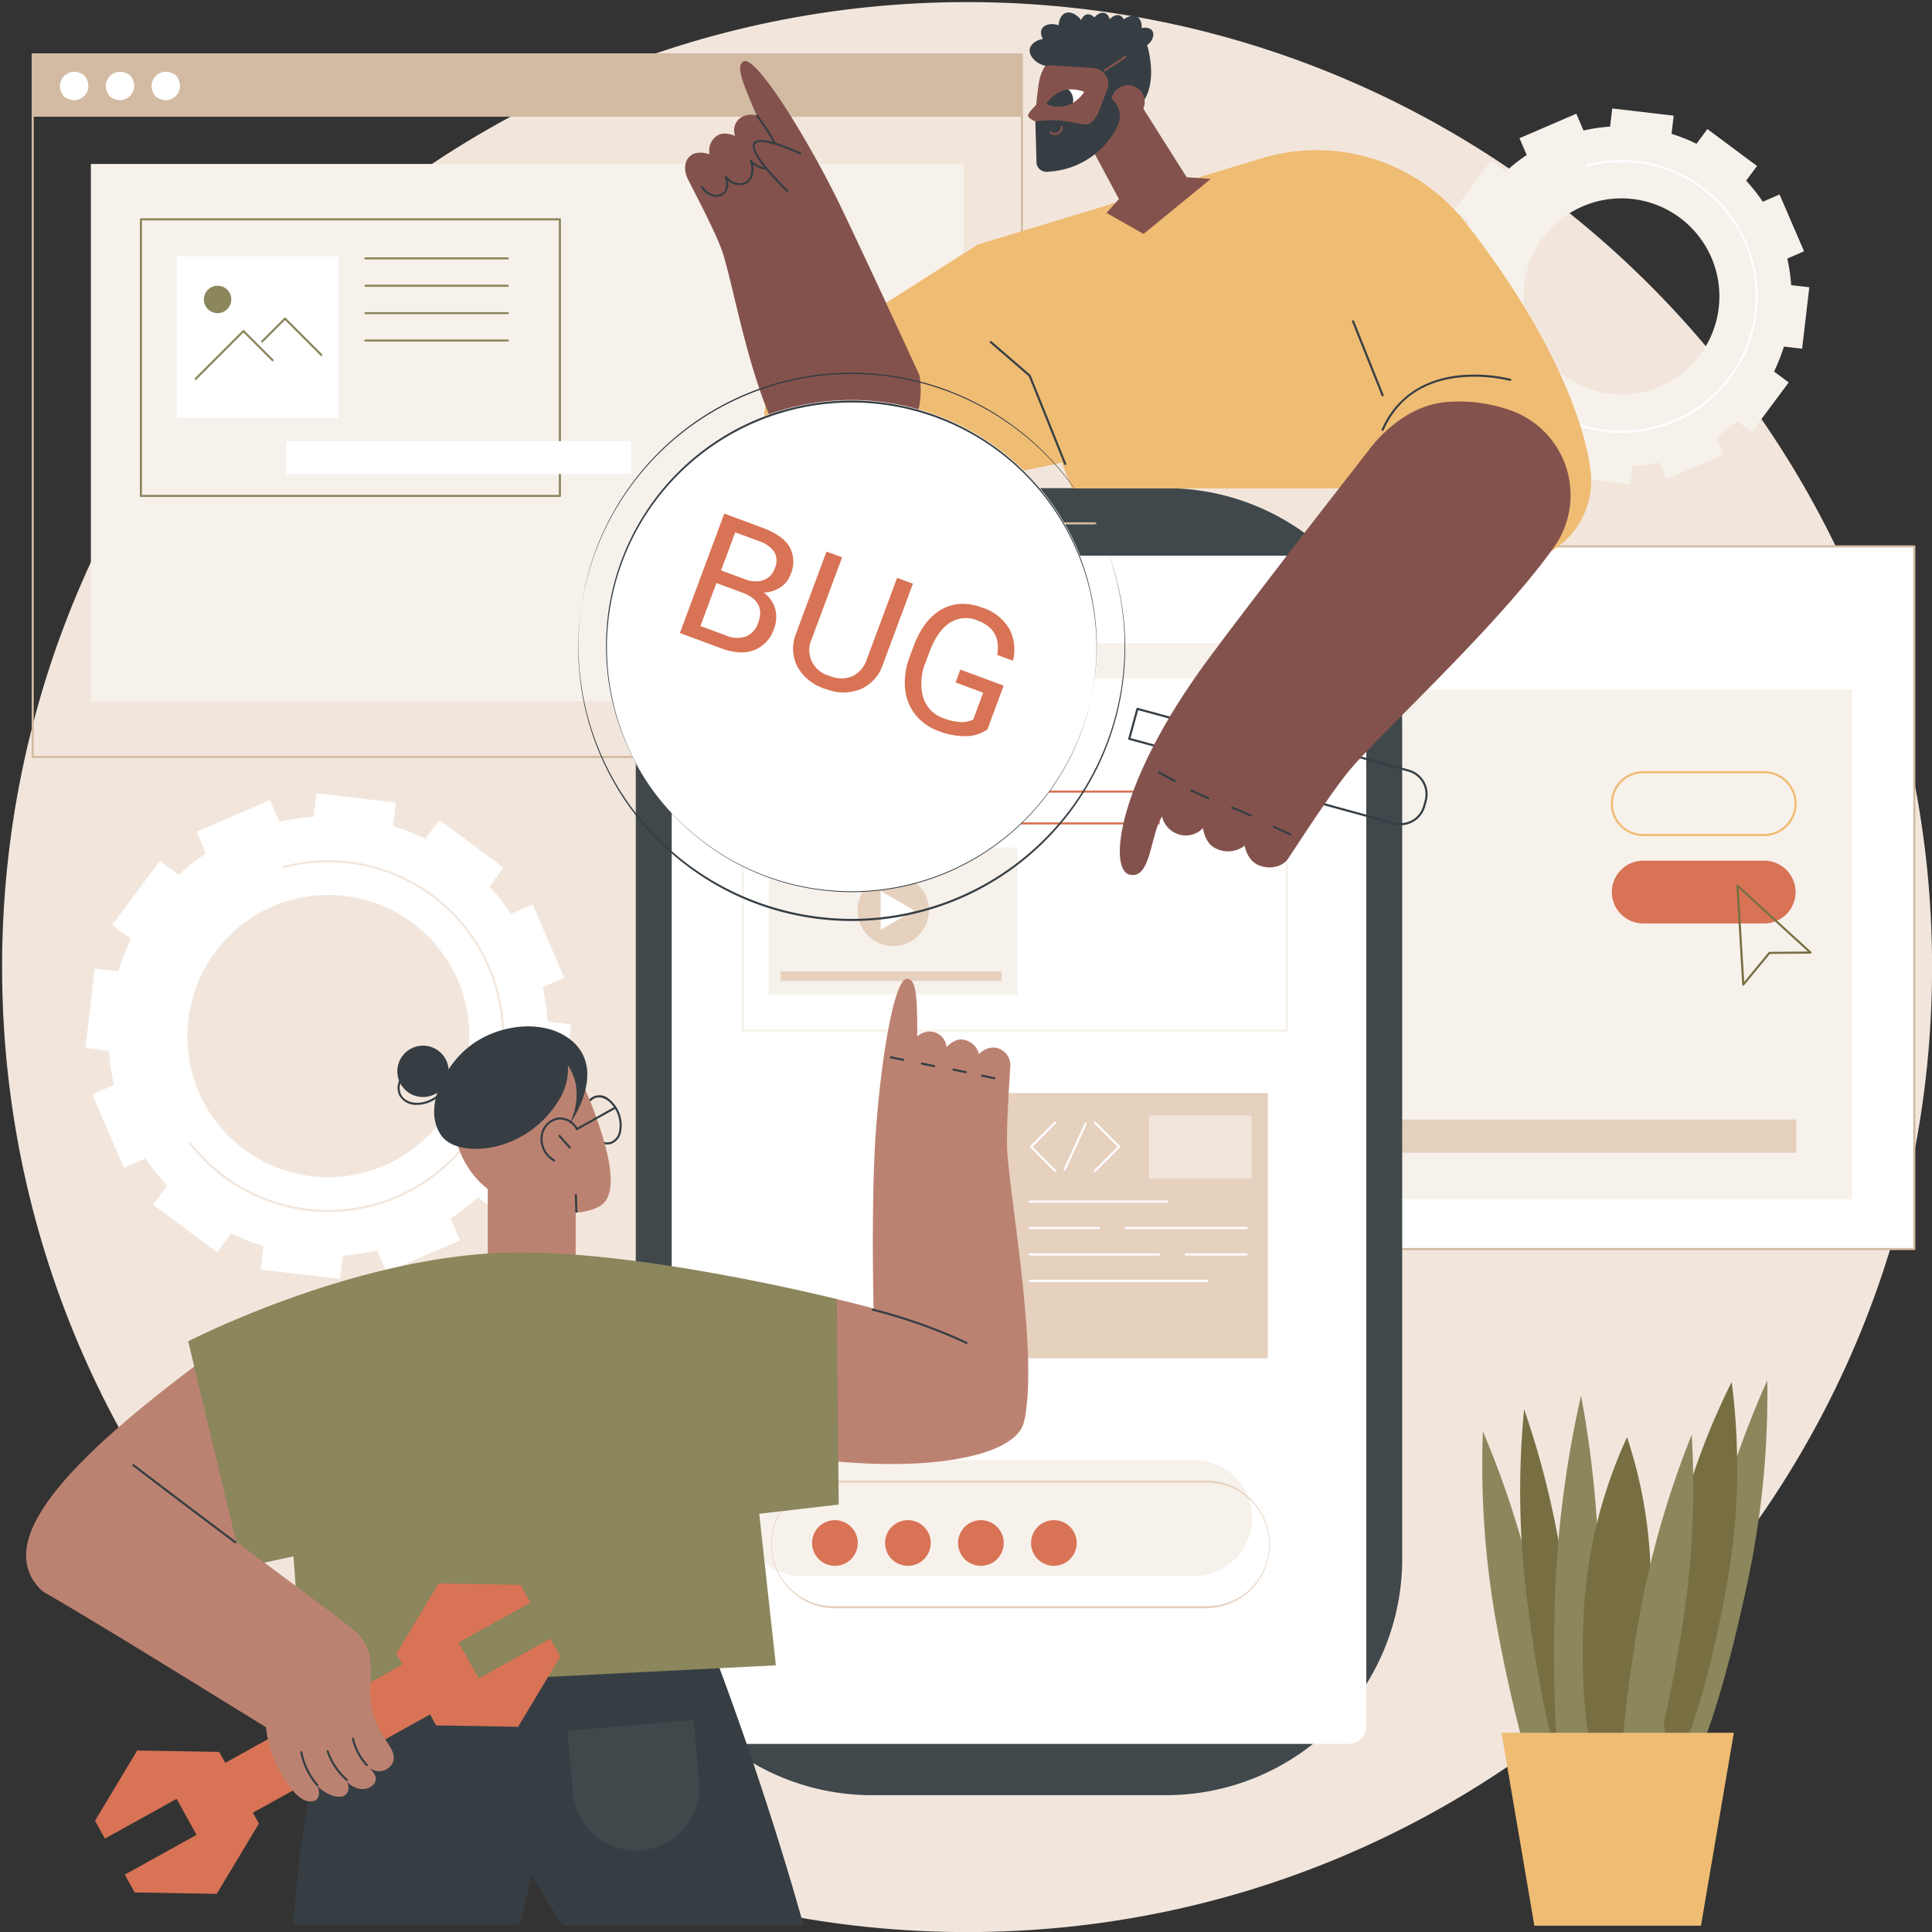 <svg xmlns="http://www.w3.org/2000/svg" xmlns:xlink="http://www.w3.org/1999/xlink" width="460" height="460" viewBox="0 0 460 460">
  <rect x="0" y="0" width="460" height="460" fill="#333333" stroke="none"/>
  <defs>
    <clipPath id="clip-path">
      <rect id="Rectangle_5621" data-name="Rectangle 5621" width="460" height="460" transform="translate(-0.498 -0.498)" fill="none"/>
    </clipPath>
    <clipPath id="clip-path-2">
      <path id="Path_49227" data-name="Path 49227" d="M993.959,83.041a8.214,8.214,0,0,0-3.982,3.193,7.1,7.1,0,0,0,9.077-2.886,8.857,8.857,0,0,0-3.132-.6,6.471,6.471,0,0,0-1.963.289" transform="translate(-989.977 -82.752)" fill="none"/>
    </clipPath>
  </defs>
  <g id="Group_38413" data-name="Group 38413" transform="translate(0.498 0.498)">
    <g id="Group_38408" data-name="Group 38408">
      <g id="Group_38407" data-name="Group 38407" clip-path="url(#clip-path)">
        <path id="Path_49120" data-name="Path 49120" d="M459.52,229.76c0,126.893-102.867,229.76-229.76,229.76S0,356.653,0,229.76,102.867,0,229.76,0,459.52,102.867,459.52,229.76" fill="#f2e6dc"/>
        <path id="Path_49121" data-name="Path 49121" d="M88.236,839.383l5.163-2.227a51.942,51.942,0,0,0,5.12,6.483l-3.356,4.507,15.263,11.366,3.364-4.517a52.673,52.673,0,0,0,7.671,3.049l-.654,5.594,18.9,2.211.653-5.581a51.916,51.916,0,0,0,8.173-1.2l2.227,5.164,17.474-7.535-2.227-5.163a51.961,51.961,0,0,0,6.482-5.12L177,849.768,188.363,834.5l-4.517-3.364a52.65,52.65,0,0,0,3.049-7.672l5.594.654,2.211-18.9-5.581-.653a51.965,51.965,0,0,0-1.2-8.173l5.163-2.227L185.547,776.7l-5.163,2.227a51.961,51.961,0,0,0-5.12-6.483l3.356-4.507-15.263-11.366-3.364,4.517a52.647,52.647,0,0,0-7.671-3.049l.654-5.594-18.9-2.211-.653,5.581a51.937,51.937,0,0,0-8.173,1.2l-2.227-5.163-17.474,7.535,2.227,5.163a51.976,51.976,0,0,0-6.482,5.12l-4.507-3.356L85.42,781.574l4.517,3.364a52.658,52.658,0,0,0-3.049,7.671l-5.594-.654-2.211,18.9,5.581.653a51.954,51.954,0,0,0,1.2,8.173L80.7,821.908Zm36.366-62.62a33.6,33.6,0,1,1-18.116,45.586A33.726,33.726,0,0,1,124.6,776.762" transform="translate(-59.225 -561.845)" fill="#fff"/>
        <path id="Path_49122" data-name="Path 49122" d="M210.583,897.414A41.834,41.834,0,0,1,177.54,881.27a.251.251,0,1,1,.4-.308A41.382,41.382,0,1,0,200.074,815.5a.251.251,0,0,1-.128-.486,41.883,41.883,0,1,1,10.637,82.4" transform="translate(-132.919 -609.334)" fill="#f2e6dc"/>
        <path id="Path_49123" data-name="Path 49123" d="M1364.277,169.85l4-1.724a40.24,40.24,0,0,0,3.963,5.018l-2.6,3.489,11.815,8.8,2.6-3.5a40.792,40.792,0,0,0,5.938,2.36l-.506,4.33,14.631,1.712.505-4.32a40.264,40.264,0,0,0,6.327-.929l1.724,4,13.527-5.833-1.724-4a40.2,40.2,0,0,0,5.018-3.963l3.489,2.6,8.8-11.815-3.5-2.6a40.775,40.775,0,0,0,2.36-5.939l4.33.507,1.712-14.631-4.32-.505a40.271,40.271,0,0,0-.929-6.327l4-1.724-5.833-13.527-4,1.724a40.246,40.246,0,0,0-3.964-5.018l2.6-3.489-11.815-8.8-2.6,3.5a40.734,40.734,0,0,0-5.939-2.36l.507-4.33-14.631-1.712-.505,4.32a40.205,40.205,0,0,0-6.327.929l-1.724-4-13.527,5.833,1.724,4a40.166,40.166,0,0,0-5.018,3.963l-3.489-2.6-8.8,11.815,3.5,2.6a40.737,40.737,0,0,0-2.36,5.939l-4.33-.507-1.712,14.631,4.32.506a40.186,40.186,0,0,0,.929,6.327l-4,1.724Zm29.13-45.983a23.337,23.337,0,1,1-12.581,31.657,23.421,23.421,0,0,1,12.581-31.657" transform="translate(-1016.396 -75.516)" fill="#f7f1eb"/>
        <path id="Path_49124" data-name="Path 49124" d="M1458.817,214.66a32.441,32.441,0,0,1-25.624-12.519.251.251,0,1,1,.4-.308,31.977,31.977,0,1,0,17.107-50.582.251.251,0,1,1-.128-.486,32.479,32.479,0,1,1,8.248,63.895" transform="translate(-1073.273 -112.109)" fill="#fff"/>
        <rect id="Rectangle_5606" data-name="Rectangle 5606" width="235.524" height="14.845" transform="translate(219.762 129.601)" fill="#d3bba3"/>
        <rect id="Rectangle_5607" data-name="Rectangle 5607" width="235.524" height="167.284" transform="translate(219.762 129.601)" fill="#fff"/>
        <path id="Path_49125" data-name="Path 49125" d="M1109.961,682.911H874.436a.251.251,0,0,1-.251-.251V515.376a.251.251,0,0,1,.251-.251h235.524a.251.251,0,0,1,.251.251V682.66a.251.251,0,0,1-.251.251m-235.273-.5h235.022V515.627H874.687Z" transform="translate(-654.674 -385.775)" fill="#d3bba3"/>
        <path id="Path_49126" data-name="Path 49126" d="M907.8,536.028a3.377,3.377,0,1,1-3.377-3.377,3.377,3.377,0,0,1,3.377,3.377" transform="translate(-674.792 -398.9)" fill="#fff"/>
        <path id="Path_49127" data-name="Path 49127" d="M951.248,536.028a3.376,3.376,0,1,1-3.376-3.377,3.376,3.376,0,0,1,3.376,3.377" transform="translate(-707.329 -398.9)" fill="#fff"/>
        <path id="Path_49128" data-name="Path 49128" d="M994.694,536.028a3.376,3.376,0,1,1-3.377-3.377,3.377,3.377,0,0,1,3.377,3.377" transform="translate(-739.865 -398.9)" fill="#fff"/>
        <rect id="Rectangle_5608" data-name="Rectangle 5608" width="205.865" height="121.408" transform="translate(234.592 163.624)" fill="#f7f1eb"/>
        <rect id="Rectangle_5609" data-name="Rectangle 5609" width="182.771" height="7.918" transform="translate(244.397 266.05)" fill="#e6d0be"/>
        <path id="Path_49129" data-name="Path 49129" d="M1561.717,744.685h-28.971a7.723,7.723,0,0,1,0-15.445h28.971a7.723,7.723,0,0,1,0,15.445m-28.971-14.943a7.221,7.221,0,0,0,0,14.441h28.971a7.221,7.221,0,0,0,0-14.441Z" transform="translate(-1142.084 -546.125)" fill="#efbc73"/>
        <path id="Path_49130" data-name="Path 49130" d="M1562.466,829.059h-28.972a7.472,7.472,0,0,1,0-14.943h28.972a7.472,7.472,0,0,1,0,14.943" transform="translate(-1142.832 -609.688)" fill="#d87355"/>
        <path id="Path_49131" data-name="Path 49131" d="M1646.1,860.853a.251.251,0,0,1-.251-.236l-1.4-23.544a.251.251,0,0,1,.42-.2l17.4,15.925a.251.251,0,0,1-.167.436l-9.661.076-6.149,7.452a.25.25,0,0,1-.193.091M1645,837.662l1.321,22.288,5.817-7.049a.252.252,0,0,1,.191-.091l9.14-.072Z" transform="translate(-1231.528 -626.682)" fill="#776e42"/>
        <rect id="Rectangle_5610" data-name="Rectangle 5610" width="235.524" height="14.845" transform="translate(7.29 12.445)" fill="#d3bba3"/>
        <path id="Path_49132" data-name="Path 49132" d="M176.172,216.347H28.283a.251.251,0,0,1-.251-.251V48.812a.251.251,0,0,1,.251-.251H263.808a.251.251,0,0,1,.251.251v72.841a.251.251,0,0,1-.5,0V49.063H28.534V215.845H176.172a.251.251,0,1,1,0,.5" transform="translate(-20.993 -36.367)" fill="#d3bba3"/>
        <path id="Path_49133" data-name="Path 49133" d="M60.746,66.991c2.752,3.614-1.333,7.7-4.947,4.947-2.753-3.614,1.333-7.7,4.947-4.947" transform="translate(-41.112 -49.493)" fill="#fff"/>
        <path id="Path_49134" data-name="Path 49134" d="M104.193,66.991c2.753,3.614-1.333,7.7-4.947,4.947-2.752-3.614,1.332-7.7,4.947-4.947" transform="translate(-73.649 -49.493)" fill="#fff"/>
        <path id="Path_49135" data-name="Path 49135" d="M147.638,66.991c2.752,3.614-1.333,7.7-4.947,4.946-2.753-3.614,1.333-7.7,4.947-4.946" transform="translate(-106.184 -49.492)" fill="#fff"/>
        <rect id="Rectangle_5611" data-name="Rectangle 5611" width="207.824" height="127.954" transform="translate(21.14 38.54)" fill="#f7f1eb"/>
        <path id="Path_49136" data-name="Path 49136" d="M230.633,271.35H130.875a.251.251,0,0,1-.251-.251V205.246a.251.251,0,0,1,.251-.251h99.758a.251.251,0,0,1,.251.251V271.1a.251.251,0,0,1-.251.251m-99.507-.5h99.256V205.5H131.126Z" transform="translate(-97.824 -153.52)" fill="#8b865c"/>
        <rect id="Rectangle_5612" data-name="Rectangle 5612" width="38.469" height="38.469" transform="translate(41.563 60.551)" fill="#fff"/>
        <path id="Path_49137" data-name="Path 49137" d="M182.808,322.819a.251.251,0,0,1-.178-.429l11.377-11.377a.251.251,0,0,1,.355,0l6.925,6.925a.251.251,0,1,1-.355.355l-6.747-6.747-11.2,11.2a.25.25,0,0,1-.178.074" transform="translate(-136.716 -232.862)" fill="#8b865c"/>
        <path id="Path_49138" data-name="Path 49138" d="M259.938,308.288a.25.25,0,0,1-.178-.074l-8.479-8.479L246.019,305a.251.251,0,1,1-.355-.355L251.1,299.2a.258.258,0,0,1,.355,0l8.656,8.656a.251.251,0,0,1-.177.429" transform="translate(-183.922 -224.019)" fill="#8b865c"/>
        <path id="Path_49139" data-name="Path 49139" d="M197.866,272.222a3.26,3.26,0,1,1-3.26-3.26,3.26,3.26,0,0,1,3.26,3.26" transform="translate(-143.298 -201.425)" fill="#8b865c"/>
        <path id="Path_49140" data-name="Path 49140" d="M377.7,242.5H343.8a.251.251,0,1,1,0-.5h33.9a.251.251,0,0,1,0,.5" transform="translate(-257.28 -181.23)" fill="#8b865c"/>
        <path id="Path_49141" data-name="Path 49141" d="M377.7,268.464H343.8a.251.251,0,0,1,0-.5h33.9a.251.251,0,0,1,0,.5" transform="translate(-257.28 -200.676)" fill="#8b865c"/>
        <path id="Path_49142" data-name="Path 49142" d="M377.7,294.43H343.8a.251.251,0,0,1,0-.5h33.9a.251.251,0,0,1,0,.5" transform="translate(-257.28 -220.122)" fill="#8b865c"/>
        <path id="Path_49143" data-name="Path 49143" d="M377.7,320.4H343.8a.251.251,0,1,1,0-.5h33.9a.251.251,0,0,1,0,.5" transform="translate(-257.28 -239.567)" fill="#8b865c"/>
        <rect id="Rectangle_5613" data-name="Rectangle 5613" width="82.154" height="7.824" transform="translate(67.608 104.539)" fill="#fff"/>
        <path id="Rectangle_5614" data-name="Rectangle 5614" d="M56.223,0h70.035A56.222,56.222,0,0,1,182.48,56.222V254.976A56.223,56.223,0,0,1,126.257,311.2H56.223A56.223,56.223,0,0,1,0,254.976V56.223A56.223,56.223,0,0,1,56.223,0Z" transform="translate(150.877 115.726)" fill="#40484c"/>
        <path id="Path_49144" data-name="Path 49144" d="M639.1,524.935a4.178,4.178,0,0,0-4.178,4.178V807.836H796.112a4.178,4.178,0,0,0,4.178-4.178V529.113a4.178,4.178,0,0,0-4.178-4.178Z" transform="translate(-475.488 -393.122)" fill="#fff"/>
        <path id="Path_49145" data-name="Path 49145" d="M927.488,493.758H891.2a.251.251,0,1,1,0-.5h36.291a.251.251,0,1,1,0,.5" transform="translate(-667.226 -369.398)" fill="#d3bba3"/>
        <rect id="Rectangle_5615" data-name="Rectangle 5615" width="63.127" height="63.127" transform="translate(238.237 259.767)" fill="#e6d0be"/>
        <path id="Path_49146" data-name="Path 49146" d="M980.673,1073.426a.25.25,0,0,1-.177-.074l-5.76-5.76a.251.251,0,0,1,0-.355l5.76-5.76a.251.251,0,0,1,.355.355l-5.583,5.583,5.583,5.583a.251.251,0,0,1-.178.429" transform="translate(-729.92 -794.881)" fill="#fff"/>
        <path id="Path_49147" data-name="Path 49147" d="M1035.428,1073.426a.251.251,0,0,1-.178-.429l5.583-5.583-5.583-5.583a.251.251,0,0,1,.355-.355l5.76,5.76a.251.251,0,0,1,0,.355l-5.76,5.76a.249.249,0,0,1-.177.074" transform="translate(-775.24 -794.881)" fill="#fff"/>
        <path id="Path_49148" data-name="Path 49148" d="M1006.824,1074.009a.251.251,0,0,1-.228-.356l4.972-10.851a.251.251,0,1,1,.456.209l-4.972,10.851a.251.251,0,0,1-.229.147" transform="translate(-753.819 -795.819)" fill="#fff"/>
        <rect id="Rectangle_5616" data-name="Rectangle 5616" width="24.39" height="14.962" transform="translate(273.08 265.096)" fill="#f2e6dc"/>
        <path id="Path_49149" data-name="Path 49149" d="M1006.378,1136.846H973.584a.251.251,0,0,1,0-.5h32.794a.251.251,0,0,1,0,.5" transform="translate(-728.925 -851.004)" fill="#fff"/>
        <path id="Path_49150" data-name="Path 49150" d="M1093.314,1161.9h-28.845a.251.251,0,0,1,0-.5h28.845a.251.251,0,1,1,0,.5" transform="translate(-796.989 -869.766)" fill="#fff"/>
        <path id="Path_49151" data-name="Path 49151" d="M990.115,1161.9H973.584a.251.251,0,0,1,0-.5h16.531a.251.251,0,0,1,0,.5" transform="translate(-728.925 -869.766)" fill="#fff"/>
        <path id="Path_49152" data-name="Path 49152" d="M1136.1,1186.954h-14.5a.251.251,0,0,1,0-.5h14.5a.251.251,0,0,1,0,.5" transform="translate(-839.778 -888.529)" fill="#fff"/>
        <path id="Path_49153" data-name="Path 49153" d="M1004.462,1186.954H973.584a.251.251,0,0,1,0-.5h30.878a.251.251,0,0,1,0,.5" transform="translate(-728.925 -888.529)" fill="#fff"/>
        <path id="Path_49154" data-name="Path 49154" d="M1015.814,1212.007h-42.23a.251.251,0,0,1,0-.5h42.23a.251.251,0,1,1,0,.5" transform="translate(-728.925 -907.291)" fill="#fff"/>
        <path id="Path_49155" data-name="Path 49155" d="M823.862,1396.266a13.833,13.833,0,0,1-13.792,13.792H716.426a13.792,13.792,0,0,1,0-27.584H810.07a13.832,13.832,0,0,1,13.792,13.792" transform="translate(-526.2 -1035.329)" fill="#f7f1eb"/>
        <path id="Path_49156" data-name="Path 49156" d="M832.679,1432.3H744.356a15.2,15.2,0,1,1,0-30.4h88.323a15.2,15.2,0,1,1,0,30.4m-88.323-29.894a14.7,14.7,0,1,0,0,29.391h88.323a14.7,14.7,0,1,0,0-29.391Z" transform="translate(-546.064 -1049.88)" fill="#e6d0be"/>
        <path id="Path_49157" data-name="Path 49157" d="M778.908,1444.866a5.435,5.435,0,1,1-5.435-5.435,5.435,5.435,0,0,1,5.435,5.435" transform="translate(-575.18 -1077.984)" fill="#d87355"/>
        <path id="Path_49158" data-name="Path 49158" d="M848.116,1444.866a5.435,5.435,0,1,1-5.435-5.435,5.435,5.435,0,0,1,5.435,5.435" transform="translate(-627.01 -1077.984)" fill="#d87355"/>
        <path id="Path_49159" data-name="Path 49159" d="M917.323,1444.866a5.435,5.435,0,1,1-5.435-5.435,5.435,5.435,0,0,1,5.435,5.435" transform="translate(-678.839 -1077.984)" fill="#d87355"/>
        <path id="Path_49160" data-name="Path 49160" d="M986.532,1444.866a5.435,5.435,0,1,1-5.435-5.435,5.435,5.435,0,0,1,5.435,5.435" transform="translate(-730.669 -1077.984)" fill="#d87355"/>
        <rect id="Rectangle_5617" data-name="Rectangle 5617" width="129.526" height="8.164" transform="translate(176.377 152.877)" fill="#f7f1eb"/>
        <path id="Path_49161" data-name="Path 49161" d="M831.182,700.32H701.656a.251.251,0,0,1-.251-.251v-92a.251.251,0,0,1,.251-.251H831.182a.251.251,0,0,1,.251.251v92a.251.251,0,0,1-.251.251m-129.275-.5H830.931v-91.5H701.907Z" transform="translate(-525.279 -455.194)" fill="#f7f1eb"/>
        <path id="Path_49162" data-name="Path 49162" d="M720.343,619.766a1.857,1.857,0,1,1-1.857-1.857,1.857,1.857,0,0,1,1.857,1.857" transform="translate(-536.681 -462.75)" fill="#fff"/>
        <path id="Path_49163" data-name="Path 49163" d="M744.236,619.766a1.857,1.857,0,1,1-1.857-1.857,1.857,1.857,0,0,1,1.857,1.857" transform="translate(-554.574 -462.75)" fill="#fff"/>
        <path id="Path_49164" data-name="Path 49164" d="M768.129,619.766a1.857,1.857,0,1,1-1.857-1.857,1.857,1.857,0,0,1,1.857,1.857" transform="translate(-572.467 -462.75)" fill="#fff"/>
        <path id="Path_49165" data-name="Path 49165" d="M918.733,755.654H859.311a.251.251,0,0,1-.251-.251v-7.58a.251.251,0,0,1,.251-.251h59.422a.251.251,0,0,1,.251.251v7.58a.251.251,0,0,1-.251.251m-59.171-.5h58.92v-7.078h-58.92Z" transform="translate(-643.347 -559.854)" fill="#d87355"/>
        <rect id="Rectangle_5618" data-name="Rectangle 5618" width="59.21" height="34.918" transform="translate(182.568 201.33)" fill="#f7f1eb"/>
        <path id="Path_49166" data-name="Path 49166" d="M828.136,835.943a8.487,8.487,0,1,1-8.487-8.487,8.487,8.487,0,0,1,8.487,8.487" transform="translate(-607.476 -619.679)" fill="#e6d0be"/>
        <path id="Path_49167" data-name="Path 49167" d="M841.042,847.495l-7.992-4.614v9.229Z" transform="translate(-623.868 -631.23)" fill="#fff"/>
        <rect id="Rectangle_5619" data-name="Rectangle 5619" width="52.568" height="2.277" transform="translate(185.389 230.789)" fill="#e6d0be"/>
        <rect id="Rectangle_5620" data-name="Rectangle 5620" width="59.422" height="17.444" transform="translate(181.968 165.551)" fill="#efbc73"/>
        <path id="Path_49168" data-name="Path 49168" d="M762.3,685.055l-.032,0a.251.251,0,0,1-.209-.18l-2.621-9.078a.251.251,0,1,1,.483-.139l2.461,8.524,3.139-5.232a.261.261,0,0,1,.431,0l3.139,5.232,2.461-8.524a.251.251,0,1,1,.483.139l-2.621,9.078a.251.251,0,0,1-.456.06l-3.221-5.367-3.221,5.367a.251.251,0,0,1-.215.122" transform="translate(-568.735 -505.861)" fill="#363e44"/>
        <path id="Path_49169" data-name="Path 49169" d="M828.278,685.056a.251.251,0,0,1-.215-.122l-3.221-5.367-3.221,5.367a.251.251,0,0,1-.456-.06l-2.621-9.078a.251.251,0,0,1,.483-.139l2.461,8.524,3.139-5.232a.261.261,0,0,1,.431,0l3.139,5.232,2.461-8.524a.251.251,0,1,1,.482.139l-2.62,9.078a.252.252,0,0,1-.209.18l-.032,0" transform="translate(-612.997 -505.861)" fill="#363e44"/>
        <path id="Path_49170" data-name="Path 49170" d="M887.38,685.056a.251.251,0,0,1-.215-.122l-3.221-5.367-3.22,5.367a.251.251,0,0,1-.456-.06l-2.621-9.078a.251.251,0,0,1,.483-.139l2.461,8.524,3.139-5.232a.261.261,0,0,1,.431,0l3.139,5.232,2.461-8.524a.251.251,0,1,1,.482.139l-2.62,9.078a.252.252,0,0,1-.209.18l-.032,0" transform="translate(-657.259 -505.861)" fill="#363e44"/>
        <path id="Path_49171" data-name="Path 49171" d="M557.57,1048.3c-1.944,0-4.024-1.777-4.973-4.431a7.521,7.521,0,0,1-.289-4.384,3.412,3.412,0,0,1,5.663-2.026,8.018,8.018,0,0,1,2.846,7.958,3.694,3.694,0,0,1-2.225,2.708,3.021,3.021,0,0,1-1.021.175m-2-11.2a2.556,2.556,0,0,0-.866.148,3.211,3.211,0,0,0-1.909,2.363,7.021,7.021,0,0,0,.277,4.087c1.026,2.868,3.428,4.641,5.352,3.953a3.21,3.21,0,0,0,1.909-2.363,7.52,7.52,0,0,0-2.655-7.423,3.64,3.64,0,0,0-2.109-.765" transform="translate(-413.468 -776.305)" fill="#363e44"/>
        <path id="Path_49172" data-name="Path 49172" d="M462.316,1007.97c-3.025-8.483-5.536-13.161-10.51-15.492-6.685-3.133-13.85.708-14.592,1.12-.474.263-7.433,3.6-8.592,11.278a21.342,21.342,0,0,0,7.827,20.1v16.943a9.848,9.848,0,0,0,9.849,9.849h1.232a9.848,9.848,0,0,0,9.849-9.849V1030.6c3.451-.289,6.18-1.289,7.275-3.036,1.96-3.13,1.226-9.6-2.336-19.59" transform="translate(-320.81 -742.349)" fill="#bc8271"/>
        <path id="Path_49173" data-name="Path 49173" d="M544.271,1052.977a.251.251,0,0,1-.123-.47l9.064-5.074a.251.251,0,1,1,.245.438l-9.064,5.074a.25.25,0,0,1-.122.032" transform="translate(-407.414 -784.394)" fill="#363e44"/>
        <path id="Path_49174" data-name="Path 49174" d="M543.411,1134.727a.251.251,0,0,1-.251-.244l-.11-4.13.251-.02.251-.007-.251.007.251.007.11,4.13a.251.251,0,0,1-.245.257h-.007" transform="translate(-406.688 -846.497)" fill="#363e44"/>
        <path id="Path_49175" data-name="Path 49175" d="M530.193,1077.334a.25.25,0,0,1-.185-.082c-.473-.516-.889-.988-1.33-1.488-.357-.4-.725-.822-1.142-1.283a.251.251,0,1,1,.373-.337c.418.463.787.881,1.145,1.287.439.5.854.968,1.324,1.481a.251.251,0,0,1-.185.421" transform="translate(-395.021 -804.361)" fill="#363e44"/>
        <path id="Path_49176" data-name="Path 49176" d="M441.535,973.952a10.738,10.738,0,0,1,3.392,3.687c3.939,7.263-2.806,16.659-3.244,17.254a15.56,15.56,0,0,0,1.917-7.521,11.993,11.993,0,0,0-2.065-6.849,14.248,14.248,0,0,1-2.359,8.618,24.237,24.237,0,0,1-13.747,10.411c-4.143,1.271-11.4,1.535-14.124-2.454-4.08-5.967.187-15.446,6.046-20.492,6.87-5.917,17.847-7.15,24.185-2.654" transform="translate(-306.817 -727.357)" fill="#363e44"/>
        <path id="Path_49177" data-name="Path 49177" d="M386.993,995.611a6.117,6.117,0,1,1-6.117-6.117,6.117,6.117,0,0,1,6.117,6.117" transform="translate(-280.655 -741.028)" fill="#363e44"/>
        <path id="Path_49178" data-name="Path 49178" d="M379.627,1014.878a4.574,4.574,0,0,1-4.223-2.191,4.247,4.247,0,0,1,.091-3.89,7.552,7.552,0,0,1,3.319-3.3c3.107-1.637,6.632-1.074,7.859,1.254a4.248,4.248,0,0,1-.091,3.89,7.553,7.553,0,0,1-3.319,3.3,7.873,7.873,0,0,1-3.636.937m2.834-9.822a7.4,7.4,0,0,0-3.413.884,7.051,7.051,0,0,0-3.1,3.075,3.759,3.759,0,0,0-.1,3.438c1.1,2.083,4.319,2.552,7.181,1.044a7.05,7.05,0,0,0,3.1-3.075,3.76,3.76,0,0,0,.1-3.438,4.071,4.071,0,0,0-3.767-1.928" transform="translate(-280.818 -752.31)" fill="#363e44"/>
        <path id="Path_49179" data-name="Path 49179" d="M513.643,1068.006a.247.247,0,0,1-.131-.037,6.113,6.113,0,0,1-2.98-6.689,5.038,5.038,0,0,1,4.3-3.786,4.868,4.868,0,0,1,4.439,2.668.251.251,0,1,1-.443.237,4.368,4.368,0,0,0-3.97-2.4,4.531,4.531,0,0,0-3.842,3.422,5.613,5.613,0,0,0,2.76,6.125.251.251,0,0,1-.132.465" transform="translate(-382.192 -791.949)" fill="#363e44"/>
        <path id="Path_49180" data-name="Path 49180" d="M372.117,1508.519q6.058,15.415,11.848,32.121,7.775,22.53,13.671,43.561H340.218l-7.291-11.88c-1.215,4.694-1.731,7.023-2.946,11.717H276.14a282.291,282.291,0,0,1,7.915-50.108,307.024,307.024,0,0,1,8.886-30.031l79.176,4.62" transform="translate(-206.8 -1126.264)" fill="#363e44"/>
        <path id="Path_49181" data-name="Path 49181" d="M536.022,1631.4l30.061-2.637,1.292,14.734a15.088,15.088,0,0,1-30.061,2.637Z" transform="translate(-401.425 -1219.776)" fill="#40484c"/>
        <path id="Path_49182" data-name="Path 49182" d="M747.144,1229.963c3.305.7,6.137-1.317,9.163-.6,32.174,7.656,48.353,16.569,44.448,29.642-2.478,8.3-25.55,12.385-56.23,7.566.678-12.4,1.467-21.623,2.62-36.61" transform="translate(-557.571 -920.549)" fill="#bc8271"/>
        <path id="Path_49183" data-name="Path 49183" d="M72.465,1265.459c-39.394,28.319-57.449,47.955-46.571,59.843,6.31,6.9,34.564-.63,66.714-21.564-6.058-11.9-12.45-24.069-20.142-38.279" transform="translate(-17.056 -947.697)" fill="#bc8271"/>
        <path id="Path_49184" data-name="Path 49184" d="M176.465,1206.722s38.281-19.767,74.912-21.087c31.221-1.125,79.514,11.037,79.514,11.037l.458,48.915-18.921,2.2,3.96,36.081-112.643,5.72-2.2-31.672-12.21,2.631Z" transform="translate(-132.154 -887.862)" fill="#8b865c"/>
        <path id="Path_49185" data-name="Path 49185" d="M826.321,1017.68c-.593-9.652-.99-31.681-.33-48.511.693-17.676,4.29-43.671,7.92-43.121,2.068.313,2.31,3.96,2.31,13.75a4.315,4.315,0,0,1,4.07-1.045,4.143,4.143,0,0,1,2.915,3.575c.154-.182,1.87-2.09,3.824-1.8a4.564,4.564,0,0,1,3.887,3.491,4.731,4.731,0,0,1,3.894-1.577,4.248,4.248,0,0,1,3.575,4.125c-.2,3.733-1.014,14.817-.752,20.259.516,10.709,7.452,48.493,4.107,64.169-11.844-7.224-23.577-6.087-35.421-13.311" transform="translate(-618.325 -693.507)" fill="#bc8271"/>
        <path id="Path_49186" data-name="Path 49186" d="M847.121,1247.241a.249.249,0,0,1-.11-.026,126.141,126.141,0,0,0-22.265-7.887.251.251,0,0,1,.131-.485,126.659,126.659,0,0,1,22.355,7.922.251.251,0,0,1-.111.477" transform="translate(-617.51 -927.758)" fill="#363e44"/>
        <path id="Path_49187" data-name="Path 49187" d="M844.946,1000.668a.274.274,0,0,1-.05-.005l-2.9-.592a.251.251,0,0,1,.1-.492l2.9.592a.251.251,0,0,1-.05.5" transform="translate(-630.415 -748.577)" fill="#363e44"/>
        <path id="Path_49188" data-name="Path 49188" d="M874.282,1006.6a.265.265,0,0,1-.051-.005l-2.9-.592a.251.251,0,0,1,.1-.492l2.9.592a.251.251,0,0,1-.05.5" transform="translate(-652.385 -753.022)" fill="#363e44"/>
        <path id="Path_49189" data-name="Path 49189" d="M904.221,1012.319a.275.275,0,0,1-.051-.005l-2.9-.592a.251.251,0,0,1,.1-.492l2.9.592a.251.251,0,0,1-.05.5" transform="translate(-674.806 -757.302)" fill="#363e44"/>
        <path id="Path_49190" data-name="Path 49190" d="M931.265,1018.061a.264.264,0,0,1-.05-.005l-2.9-.592a.251.251,0,0,1,.1-.492l2.9.592a.251.251,0,0,1-.05.5" transform="translate(-695.059 -761.603)" fill="#363e44"/>
        <path id="Path_49191" data-name="Path 49191" d="M161.295,1518.735l-42.188,23.388-1.442-2.6-19.516-.34L88.1,1555.914l2.356,4.249,17.069-9.463,4.752,8.572L95.2,1568.735l2.356,4.25,19.516.339,10.052-16.731-1.442-2.6,42.188-23.388,1.442,2.6,19.516.339,10.052-16.731-2.356-4.25-17.069,9.463-4.752-8.572,17.069-9.462-2.356-4.25L169.9,1499.4l-10.052,16.731Z" transform="translate(-65.975 -1122.897)" fill="#d87355"/>
        <path id="Path_49192" data-name="Path 49192" d="M55.911,1376h0c28.224,21.651,48.664,36.471,54.795,41.295a14.367,14.367,0,0,1,2.89,2.9c4.115,5.593.4,11.011,2.914,18.633,1.876,5.69,5.461,7.646,4.482,10.68a3.617,3.617,0,0,1-6.14.844h0c1.385,1.417,3.012,3,1.276,4.7-2.109,1.852-4.983.573-6.419-1.212,1.294,1.607.591,3.564-.878,3.875-2.147.456-4.834-1.439-5.862-2.5h0c.689,1.4.493,3.163-.723,3.527-2.22.664-4.3-.919-7.1-5.093a29.037,29.037,0,0,1-4.422-12.441v0c-21.34-13.115-35.365-21.907-52.815-32.148-3.57-2.1,8.379-23.945,18-33.052" transform="translate(-27.904 -1030.477)" fill="#bc8271"/>
        <path id="Path_49193" data-name="Path 49193" d="M148.081,1405.2a.249.249,0,0,1-.151-.05c-8.543-6.4-16.475-12.4-24.249-18.348a.251.251,0,1,1,.3-.4c7.773,5.943,15.7,11.944,24.245,18.345a.251.251,0,0,1-.151.452" transform="translate(-92.551 -1038.237)" fill="#363e44"/>
        <path id="Path_49194" data-name="Path 49194" d="M335.2,1652.369a.25.25,0,0,1-.184-.081,13.942,13.942,0,0,1-3.361-6.385.251.251,0,1,1,.49-.111,13.442,13.442,0,0,0,3.239,6.155.251.251,0,0,1-.184.422" transform="translate(-248.368 -1232.38)" fill="#363e44"/>
        <path id="Path_49195" data-name="Path 49195" d="M312.5,1664.849a.25.25,0,0,1-.165-.062,15.952,15.952,0,0,1-4.624-6.915.251.251,0,1,1,.476-.161,15.453,15.453,0,0,0,4.479,6.7.251.251,0,0,1-.165.44" transform="translate(-230.434 -1241.325)" fill="#363e44"/>
        <path id="Path_49196" data-name="Path 49196" d="M286.839,1666.851a.25.25,0,0,1-.19-.086,17.084,17.084,0,0,1-3.875-7.981.251.251,0,1,1,.493-.095,16.581,16.581,0,0,0,3.762,7.747.251.251,0,0,1-.19.416" transform="translate(-211.765 -1242.033)" fill="#363e44"/>
        <path id="Path_49197" data-name="Path 49197" d="M799.123,280c-.9,1.834-33.11,7.2-52.645,10.3a21.143,21.143,0,0,1-21.824-10.668,16.733,16.733,0,0,1,5.663-22.2l43.048-27.409Z" transform="translate(-541.129 -172.264)" fill="#efbc73"/>
        <path id="Path_49198" data-name="Path 49198" d="M1049.577,238.539a19.524,19.524,0,0,0,21.264-21.744c-1.586-13.28-10.863-35.146-29.858-59.246a45.075,45.075,0,0,0-48.51-15.214l-67.615,20.557,22.459,58.041h81.138Z" transform="translate(-692.623 -105.132)" fill="#efbc73"/>
        <path id="Path_49199" data-name="Path 49199" d="M1287.271,319.819a.252.252,0,0,1-.233-.158l-7.039-17.6a.251.251,0,0,1,.466-.187l7.039,17.6a.252.252,0,0,1-.233.345" transform="translate(-958.573 -225.958)" fill="#363e44"/>
        <path id="Path_49200" data-name="Path 49200" d="M1308.265,366.6a.251.251,0,0,1-.229-.353c4.175-9.426,12.311-12.2,18.4-12.862a37.067,37.067,0,0,1,12.3.82.251.251,0,0,1-.133.484,36.52,36.52,0,0,0-12.128-.8c-8.659.95-14.708,5.177-17.981,12.564a.251.251,0,0,1-.23.149" transform="translate(-979.567 -264.505)" fill="#363e44"/>
        <path id="Path_49201" data-name="Path 49201" d="M954.46,350.91a.251.251,0,0,1-.233-.157l-8.443-20.979-9.206-7.945a.251.251,0,0,1,.328-.38l9.252,7.985a.253.253,0,0,1,.069.1l8.466,21.035a.251.251,0,0,1-.139.327.247.247,0,0,1-.094.018" transform="translate(-701.335 -240.686)" fill="#363e44"/>
        <path id="Path_49202" data-name="Path 49202" d="M703.441,130.75s-11.788-25.714-18.733-40.142C677.415,75.455,664.441,54.145,661.483,56c-1.685,1.056-.516,4.328,3.189,12.866a4.437,4.437,0,0,0-4.079.714,3.647,3.647,0,0,0-1.055,4.135c-.2-.1-2.578-1.114-4.175-.125a4.222,4.222,0,0,0-1.912,4.514c-.512-.232-2.845-.857-4.33.169-1.93,1.334-1.742,3.925-.876,5.659,1.589,3.18,6.146,11.76,7.977,16.605,3.6,9.535,9.159,49.986,23.572,54.931,10.861,3.727,26.176-8.939,23.646-24.717" transform="translate(-484.999 -41.852)" fill="#84524d"/>
        <path id="Path_49203" data-name="Path 49203" d="M666.238,126.307a4.808,4.808,0,0,1-3.692-2.154.251.251,0,1,1,.4-.308c1.749,2.253,3.607,2.252,4.665,1.567s1.1-2.4.6-3.658a.306.306,0,0,1,.524-.3c1.307,1.631,3.186,2.059,4.678,1.064,1.117-.745,1.491-3.029.755-4.612a.289.289,0,0,1,.483-.309c1.4,1.639,3.879,2.127,4.928,1.377a2.46,2.46,0,0,0,1.046-1.691c.449-2.818-2.824-7.266-4.583-9.656l-.361-.492a.251.251,0,1,1,.406-.3l.36.49c1.8,2.449,5.156,7.007,4.674,10.033a2.976,2.976,0,0,1-1.25,2.02c-1.071.765-3.325.514-4.947-.818.4,1.691-.089,3.608-1.232,4.371a3.805,3.805,0,0,1-4.775-.554,3.266,3.266,0,0,1-1.034,3.456,3.006,3.006,0,0,1-1.642.474m8.028-8.389h0" transform="translate(-496.139 -79.931)" fill="#363e44"/>
        <path id="Path_49204" data-name="Path 49204" d="M712.845,132.247c1.336-1.873,9.429,1.754,10.932,2.439l-3.129,8.913c-.687-.665-9.372-9.151-7.8-11.351" transform="translate(-533.705 -98.641)" fill="#84524d"/>
        <path id="Path_49205" data-name="Path 49205" d="M719.932,143.115a.249.249,0,0,1-.174-.071c-1.6-1.546-9.476-9.373-7.832-11.678,1.3-1.816,7.6.7,11.24,2.356a.251.251,0,0,1-.208.457c-5.695-2.595-9.865-3.585-10.623-2.521-1.168,1.637,4.574,7.928,7.772,11.025a.251.251,0,0,1-.175.431" transform="translate(-532.99 -97.907)" fill="#363e44"/>
        <path id="Path_49206" data-name="Path 49206" d="M646.407,379.382a58.506,58.506,0,1,1-71.937,40.877,58.506,58.506,0,0,1,71.937-40.877" transform="translate(-428.635 -282.534)" fill="#fff"/>
        <path id="Path_49207" data-name="Path 49207" d="M630.562,494.039a58.917,58.917,0,0,1-15.655-2.129,58.286,58.286,0,1,1,15.655,2.129m-.075-117.045a58.425,58.425,0,1,0,15.48,2.1,58.483,58.483,0,0,0-15.48-2.1" transform="translate(-428.228 -282.127)" fill="#363e44"/>
        <path id="Path_49208" data-name="Path 49208" d="M1192.265,706.6a.256.256,0,0,1-.064-.008l-12.58-3.3a.251.251,0,1,1,.127-.486l12.58,3.3a.251.251,0,0,1-.063.494" transform="translate(-883.273 -526.328)" fill="#363e44"/>
        <path id="Path_49209" data-name="Path 49209" d="M1187.645,723.979a.256.256,0,0,1-.064-.008l-12.58-3.3a.251.251,0,1,1,.127-.486l12.581,3.3a.251.251,0,0,1-.064.494" transform="translate(-879.813 -539.339)" fill="#363e44"/>
        <path id="Path_49210" data-name="Path 49210" d="M1201.807,709.713a6.088,6.088,0,0,1-1.607-.217l-37.975-10.385a2.789,2.789,0,0,1-1.952-3.422l2.1-7.673a2.79,2.79,0,0,1,3.422-1.952l37.975,10.385a6.1,6.1,0,0,1,4.274,7.491l-.351,1.282a6.109,6.109,0,0,1-5.884,4.49m-36.749-23.245a2.287,2.287,0,0,0-2.2,1.681l-2.1,7.673a2.286,2.286,0,0,0,1.6,2.8l37.976,10.385a5.6,5.6,0,0,0,6.874-3.922l.351-1.282a5.6,5.6,0,0,0-3.922-6.874l-37.976-10.385a2.289,2.289,0,0,0-.6-.081m42.741,17.407h0Z" transform="translate(-868.849 -513.717)" fill="#363e44"/>
        <path id="Path_49211" data-name="Path 49211" d="M1091.407,683.162a.256.256,0,0,1-.066-.009l-23.4-6.365a.251.251,0,0,1-.176-.309l1.949-7.128a.252.252,0,0,1,.308-.176l23.4,6.364a.252.252,0,0,1,.177.309l-1.949,7.129a.252.252,0,0,1-.242.185m-23.091-6.792,22.915,6.233,1.817-6.644-22.915-6.232Z" transform="translate(-799.639 -501.136)" fill="#363e44"/>
        <path id="Path_49212" data-name="Path 49212" d="M610.069,480.411a65.84,65.84,0,0,1-17.49-2.379,65.115,65.115,0,1,1,17.49,2.379m-.2-130.562a65.017,65.017,0,0,0-17.152,127.7,65.351,65.351,0,0,0,17.355,2.361,65.017,65.017,0,0,0,17.152-127.7,65.338,65.338,0,0,0-17.355-2.361" transform="translate(-407.725 -261.624)" fill="#363e44"/>
        <path id="Path_49213" data-name="Path 49213" d="M642.686,513.441l10.568-28.435,9.3,3.455q4.629,1.72,6.251,4.5a7.361,7.361,0,0,1,.229,6.531,6.163,6.163,0,0,1-2.443,3.1,7.831,7.831,0,0,1-3.967,1.226,7.033,7.033,0,0,1,2.731,3.8,7.506,7.506,0,0,1-.262,4.8,8.114,8.114,0,0,1-4.716,5.093q-3.293,1.266-7.824-.418Zm8.693-11.906-3.8,10.233,6.191,2.3a6.358,6.358,0,0,0,4.635.178,5.084,5.084,0,0,0,2.9-3.177q1.909-5.136-3.676-7.212Zm1.118-3.008,5.663,2.1a6.332,6.332,0,0,0,4.393.23,4.41,4.41,0,0,0,2.718-2.8,4.337,4.337,0,0,0-.1-3.923,7.164,7.164,0,0,0-3.764-2.613l-5.546-2.061Z" transform="translate(-481.305 -363.219)" fill="#d87355"/>
        <path id="Path_49214" data-name="Path 49214" d="M778.563,528.671l-7.186,19.334a9.675,9.675,0,0,1-4.975,5.642,10.872,10.872,0,0,1-7.873.342l-1.01-.331a11.352,11.352,0,0,1-6.5-5.284,9.611,9.611,0,0,1-.236-7.978l7.2-19.373,3.711,1.379-7.156,19.256a6.327,6.327,0,0,0,4.125,8.935,7.014,7.014,0,0,0,5.5.112,6.925,6.925,0,0,0,3.468-4.157l7.164-19.276Z" transform="translate(-561.697 -390.191)" fill="#d87355"/>
        <path id="Path_49215" data-name="Path 49215" d="M875.593,600.5a9.24,9.24,0,0,1-5.183,1.6A17.374,17.374,0,0,1,864,600.88a12.459,12.459,0,0,1-5.565-3.924,11.588,11.588,0,0,1-2.446-6.188,17.089,17.089,0,0,1,1.078-7.535l.922-2.48q2.388-6.425,6.7-8.846t9.741-.4a11.512,11.512,0,0,1,6.322,4.939,10.574,10.574,0,0,1,.921,7.688l-3.75-1.394q1.05-6.055-4.613-8.16a7.082,7.082,0,0,0-6.7.526q-2.928,1.926-4.814,6.942l-.864,2.326a12.931,12.931,0,0,0-.642,8.426,7.564,7.564,0,0,0,4.868,5.024,13.942,13.942,0,0,0,3.865.9,6.09,6.09,0,0,0,3.2-.606l2.368-6.372-6.581-2.446,1.139-3.066,10.312,3.832Z" transform="translate(-640.996 -427.311)" fill="#d87355"/>
        <path id="Path_49216" data-name="Path 49216" d="M1081.152,439.692c12.829-17.294,37.871-49.289,37.871-49.289s7.206-10.505,18.331-11.559a36.572,36.572,0,0,1,15.866,2.092,21.406,21.406,0,0,1,9.893,32.585c-13.436,18.775-40.925,43.865-48.4,52.761-4.5,5.357-12.16,17.3-14.821,21.264-1.45,2.162-4.773,2.6-7.186,1.479-2.345-1.093-3.03-3.837-3.135-4.588a6.452,6.452,0,0,1-7.044.594c-2.405-1.2-2.848-4.463-2.88-4.766a5.671,5.671,0,0,1-6.022,1.422,5.869,5.869,0,0,1-3.742-4.179c-2.838,4.379-2.615,15.259-7.841,13.8-4.816-1.346-3.119-21.649,19.109-51.614" transform="translate(-793.708 -283.601)" fill="#84524d"/>
        <path id="Path_49217" data-name="Path 49217" d="M1209.195,783.368a.246.246,0,0,1-.1-.023l-3.914-1.8a.251.251,0,1,1,.209-.457l3.914,1.8a.251.251,0,0,1-.105.479" transform="translate(-902.442 -584.938)" fill="#363e44"/>
        <path id="Path_49218" data-name="Path 49218" d="M1170.2,765.149a.245.245,0,0,1-.1-.02l-.006,0-4.48-1.9a.251.251,0,1,1,.2-.462l4.48,1.9a.254.254,0,0,1,.136.331.25.25,0,0,1-.23.154" transform="translate(-872.815 -571.216)" fill="#363e44"/>
        <path id="Path_49219" data-name="Path 49219" d="M1130.914,748.924a.25.25,0,0,1-.1-.023c-.731-.337-1.393-.636-2.056-.935s-1.319-.6-2.048-.932a.251.251,0,0,1,.21-.456c.728.335,1.386.633,2.045.93s1.327.6,2.059.937a.251.251,0,0,1-.105.479" transform="translate(-843.676 -559.092)" fill="#363e44"/>
        <path id="Path_49220" data-name="Path 49220" d="M1100.015,732.013a.25.25,0,0,1-.12-.031l-3.745-2.045a.251.251,0,1,1,.241-.441l3.746,2.045a.251.251,0,0,1-.121.472" transform="translate(-820.804 -546.294)" fill="#363e44"/>
        <path id="Path_49221" data-name="Path 49221" d="M1026.877,97.189l16.108-5.684L1025.731,64.25c-1.486-2.691-6.1,1.279-8.786,2.766a5.566,5.566,0,0,0-2.18,7.563Z" transform="translate(-759.433 -47.433)" fill="#84524d"/>
        <path id="Path_49222" data-name="Path 49222" d="M1056.014,177.268l16.008-13.094L1055.469,163l-8.267,9.268Z" transform="translate(-784.245 -122.066)" fill="#84524d"/>
        <path id="Path_49223" data-name="Path 49223" d="M981.753,65.736c3.4,2.984,14-4.267,14-4.267l7.7-10.525A11.515,11.515,0,1,0,980.54,48.57s-2.246,14.127,1.213,17.166" transform="translate(-733.786 -28.639)" fill="#84524d"/>
        <path id="Path_49224" data-name="Path 49224" d="M976.287,91.914s-3.561,3.033-3.483,3.939c.094,1.082,3.606,2.1,3.606,2.1s-.209-6.04-.123-6.039" transform="translate(-728.528 -68.834)" fill="#84524d"/>
        <path id="Path_49225" data-name="Path 49225" d="M1014.557,83.347a8.738,8.738,0,0,0-3.783-.567c-.43.039.694,3.41,1.085,3.177a8.758,8.758,0,0,0,2.7-2.61" transform="translate(-756.892 -61.973)" fill="#fff"/>
      </g>
    </g>
    <g id="Group_38410" data-name="Group 38410" transform="translate(248.587 20.779)">
      <g id="Group_38409" data-name="Group 38409" clip-path="url(#clip-path-2)">
        <path id="Path_49226" data-name="Path 49226" d="M993.861,80.166a3.44,3.44,0,1,0,.44,4.845,3.44,3.44,0,0,0-.44-4.845" transform="translate(-988.66 -80.218)" fill="#363e44"/>
      </g>
    </g>
    <g id="Group_38412" data-name="Group 38412">
      <g id="Group_38411" data-name="Group 38411" clip-path="url(#clip-path)">
        <path id="Path_49228" data-name="Path 49228" d="M1015.865,29.379s4.208,12.671-4.307,16.615l-2.1-1.948L1004.276,46l2.3-6.029a3.837,3.837,0,0,0-3.461-4.821l-10.547-.678.694-5.616c7.371-3.725,14.883-4.1,22.606.525" transform="translate(-743.328 -19.459)" fill="#363e44"/>
        <path id="Path_49229" data-name="Path 49229" d="M1034.742,14.913a2.2,2.2,0,0,0,2.761-1.418c.371-1.154-.07-2.995-1.224-3.366s-2.585.868-2.956,2.022a2.2,2.2,0,0,0,1.418,2.761" transform="translate(-773.773 -7.536)" fill="#363e44"/>
        <path id="Path_49230" data-name="Path 49230" d="M1024.713,16.538a2.195,2.195,0,0,0,1.724-2.581c-.237-1.189-1.516-2.583-2.705-2.347s-1.837,2.015-1.6,3.2a2.195,2.195,0,0,0,2.581,1.724" transform="translate(-765.434 -8.675)" fill="#363e44"/>
        <path id="Path_49231" data-name="Path 49231" d="M1005.889,16.3a2.975,2.975,0,0,0,1.691-3.853c-.6-1.531-2.634-3.089-4.165-2.492s-1.976,3.123-1.379,4.654a2.975,2.975,0,0,0,3.853,1.691" transform="translate(-750.23 -7.357)" fill="#363e44"/>
        <path id="Path_49232" data-name="Path 49232" d="M1048.659,17.1a2.195,2.195,0,0,0,2.806-1.328c.408-1.142.027-3-1.115-3.4s-2.611.784-3.019,1.926a2.2,2.2,0,0,0,1.329,2.806" transform="translate(-784.245 -9.202)" fill="#363e44"/>
        <path id="Path_49233" data-name="Path 49233" d="M990.62,24.921a2.648,2.648,0,0,0-1.048-3.6c-1.282-.7-3.563-.6-4.266.68s.437,3.26,1.719,3.963a2.648,2.648,0,0,0,3.6-1.048" transform="translate(-737.73 -15.646)" fill="#363e44"/>
        <path id="Path_49234" data-name="Path 49234" d="M1059.669,18.66a2.735,2.735,0,0,0,3.74-.984c.761-1.3.718-3.662-.586-4.423s-3.378.362-4.139,1.667a2.735,2.735,0,0,0,.984,3.74" transform="translate(-792.565 -9.74)" fill="#363e44"/>
        <path id="Path_49235" data-name="Path 49235" d="M1073.352,27.726a2.134,2.134,0,0,0,2.958.605c.984-.65,1.77-2.314,1.12-3.3s-2.489-.915-3.473-.265a2.134,2.134,0,0,0-.6,2.958" transform="translate(-803.565 -18.188)" fill="#363e44"/>
        <path id="Path_49236" data-name="Path 49236" d="M981.639,38.419a3.228,3.228,0,0,0-2.589-3.761c-1.754-.324-4.355.666-4.678,2.419s1.753,3.607,3.506,3.93a3.228,3.228,0,0,0,3.761-2.589" transform="translate(-729.678 -25.91)" fill="#363e44"/>
        <path id="Path_49237" data-name="Path 49237" d="M1059.566,81.566a3.972,3.972,0,1,1-4.965-2.626,3.972,3.972,0,0,1,4.965,2.626" transform="translate(-787.687 -58.985)" fill="#84524d"/>
        <path id="Path_49238" data-name="Path 49238" d="M979.839,96.941l.235,9.666a2.364,2.364,0,0,0,2.524,2.3c.338-.023.7-.051,1.091-.087a19.5,19.5,0,0,0,15.659-10.686,5.447,5.447,0,0,0-.858-6.12l-.5-.549-1.969.859s-1.881,5.085-3.874,5.3-5.48-1.689-12.3-.682" transform="translate(-733.797 -68.499)" fill="#363e44"/>
        <path id="Path_49239" data-name="Path 49239" d="M994.528,119.669a1.878,1.878,0,0,1-1.173-.411.251.251,0,0,1,.314-.392,1.362,1.362,0,0,0,2.217-1.086.251.251,0,0,1,.248-.255h0a.251.251,0,0,1,.251.247,1.882,1.882,0,0,1-1.016,1.694,1.854,1.854,0,0,1-.845.2" transform="translate(-743.849 -88.014)" fill="#84524d"/>
        <path id="Path_49240" data-name="Path 49240" d="M1045.006,54.592a.251.251,0,0,1-.139-.46l4.852-3.227a.251.251,0,1,1,.278.418l-4.851,3.227a.25.25,0,0,1-.139.042" transform="translate(-782.413 -38.09)" fill="#84524d"/>
        <path id="Path_49241" data-name="Path 49241" d="M1596.813,1352.8c-5.372,25.67-7.383,46.75-4.493,47.084s9.588-20.2,14.96-45.873a213.32,213.32,0,0,0,4.493-47.084,228.205,228.205,0,0,0-14.96,45.873" transform="translate(-1191.494 -978.752)" fill="#8b865c"/>
        <path id="Path_49242" data-name="Path 49242" d="M1568.09,1354.363c-4.5,25.763-4.941,46.956-.994,47.337s10.792-20.2,15.289-45.958a158.319,158.319,0,0,0,.994-47.337,170.835,170.835,0,0,0-15.288,45.958" transform="translate(-1171.576 -979.859)" fill="#776e42"/>
        <path id="Path_49243" data-name="Path 49243" d="M1407.044,1402.407c4.811,25.731,11.06,46.347,13.957,46.048s1.346-21.4-3.464-47.132a226.2,226.2,0,0,0-13.957-46.048,212.872,212.872,0,0,0,3.465,47.132" transform="translate(-1051.005 -1014.96)" fill="#8b865c"/>
        <path id="Path_49244" data-name="Path 49244" d="M1440.926,1377.985c2.9,24.021,7.368,43.352,9.984,43.177s2.386-19.788-.512-43.809a211.751,211.751,0,0,0-9.984-43.177,203.709,203.709,0,0,0,.512,43.809" transform="translate(-1078.029 -999.159)" fill="#776e42"/>
        <path id="Path_49245" data-name="Path 49245" d="M1471.72,1372.774c-.562,28.519,1.353,51.663,4.278,51.7s5.752-23.061,6.315-51.58a256.889,256.889,0,0,0-4.278-51.695,258.449,258.449,0,0,0-6.315,51.579" transform="translate(-1102.092 -989.438)" fill="#8b865c"/>
        <path id="Path_49246" data-name="Path 49246" d="M1524.3,1497.206c4.551,25.757,10.592,46.408,13.492,46.125s1.562-21.393-2.989-47.15a225.345,225.345,0,0,0-13.492-46.125,212.728,212.728,0,0,0,2.989,47.15" transform="translate(-1139.111 -1085.941)" fill="#8b865c"/>
        <path id="Path_49247" data-name="Path 49247" d="M1499.151,1400.718c-1.292,22.224,1.177,40.354,5.513,40.493s8.9-17.764,10.192-39.988a110.312,110.312,0,0,0-5.513-40.493,113.931,113.931,0,0,0-10.192,39.988" transform="translate(-1122.451 -1019.045)" fill="#776e42"/>
        <path id="Path_49248" data-name="Path 49248" d="M1538.159,1404.584c-4.271,25.784-5.38,46.9-2.476,47.167s8.719-20.42,12.99-46.2a212.607,212.607,0,0,0,2.476-47.167,224.434,224.434,0,0,0-12.99,46.2" transform="translate(-1148.855 -1017.285)" fill="#8b865c"/>
        <path id="Path_49249" data-name="Path 49249" d="M1429.544,1686.957h39.66l7.831-45.944h-55.321Z" transform="translate(-1064.716 -1228.948)" fill="#efbc73"/>
      </g>
    </g>
  </g>
</svg>
